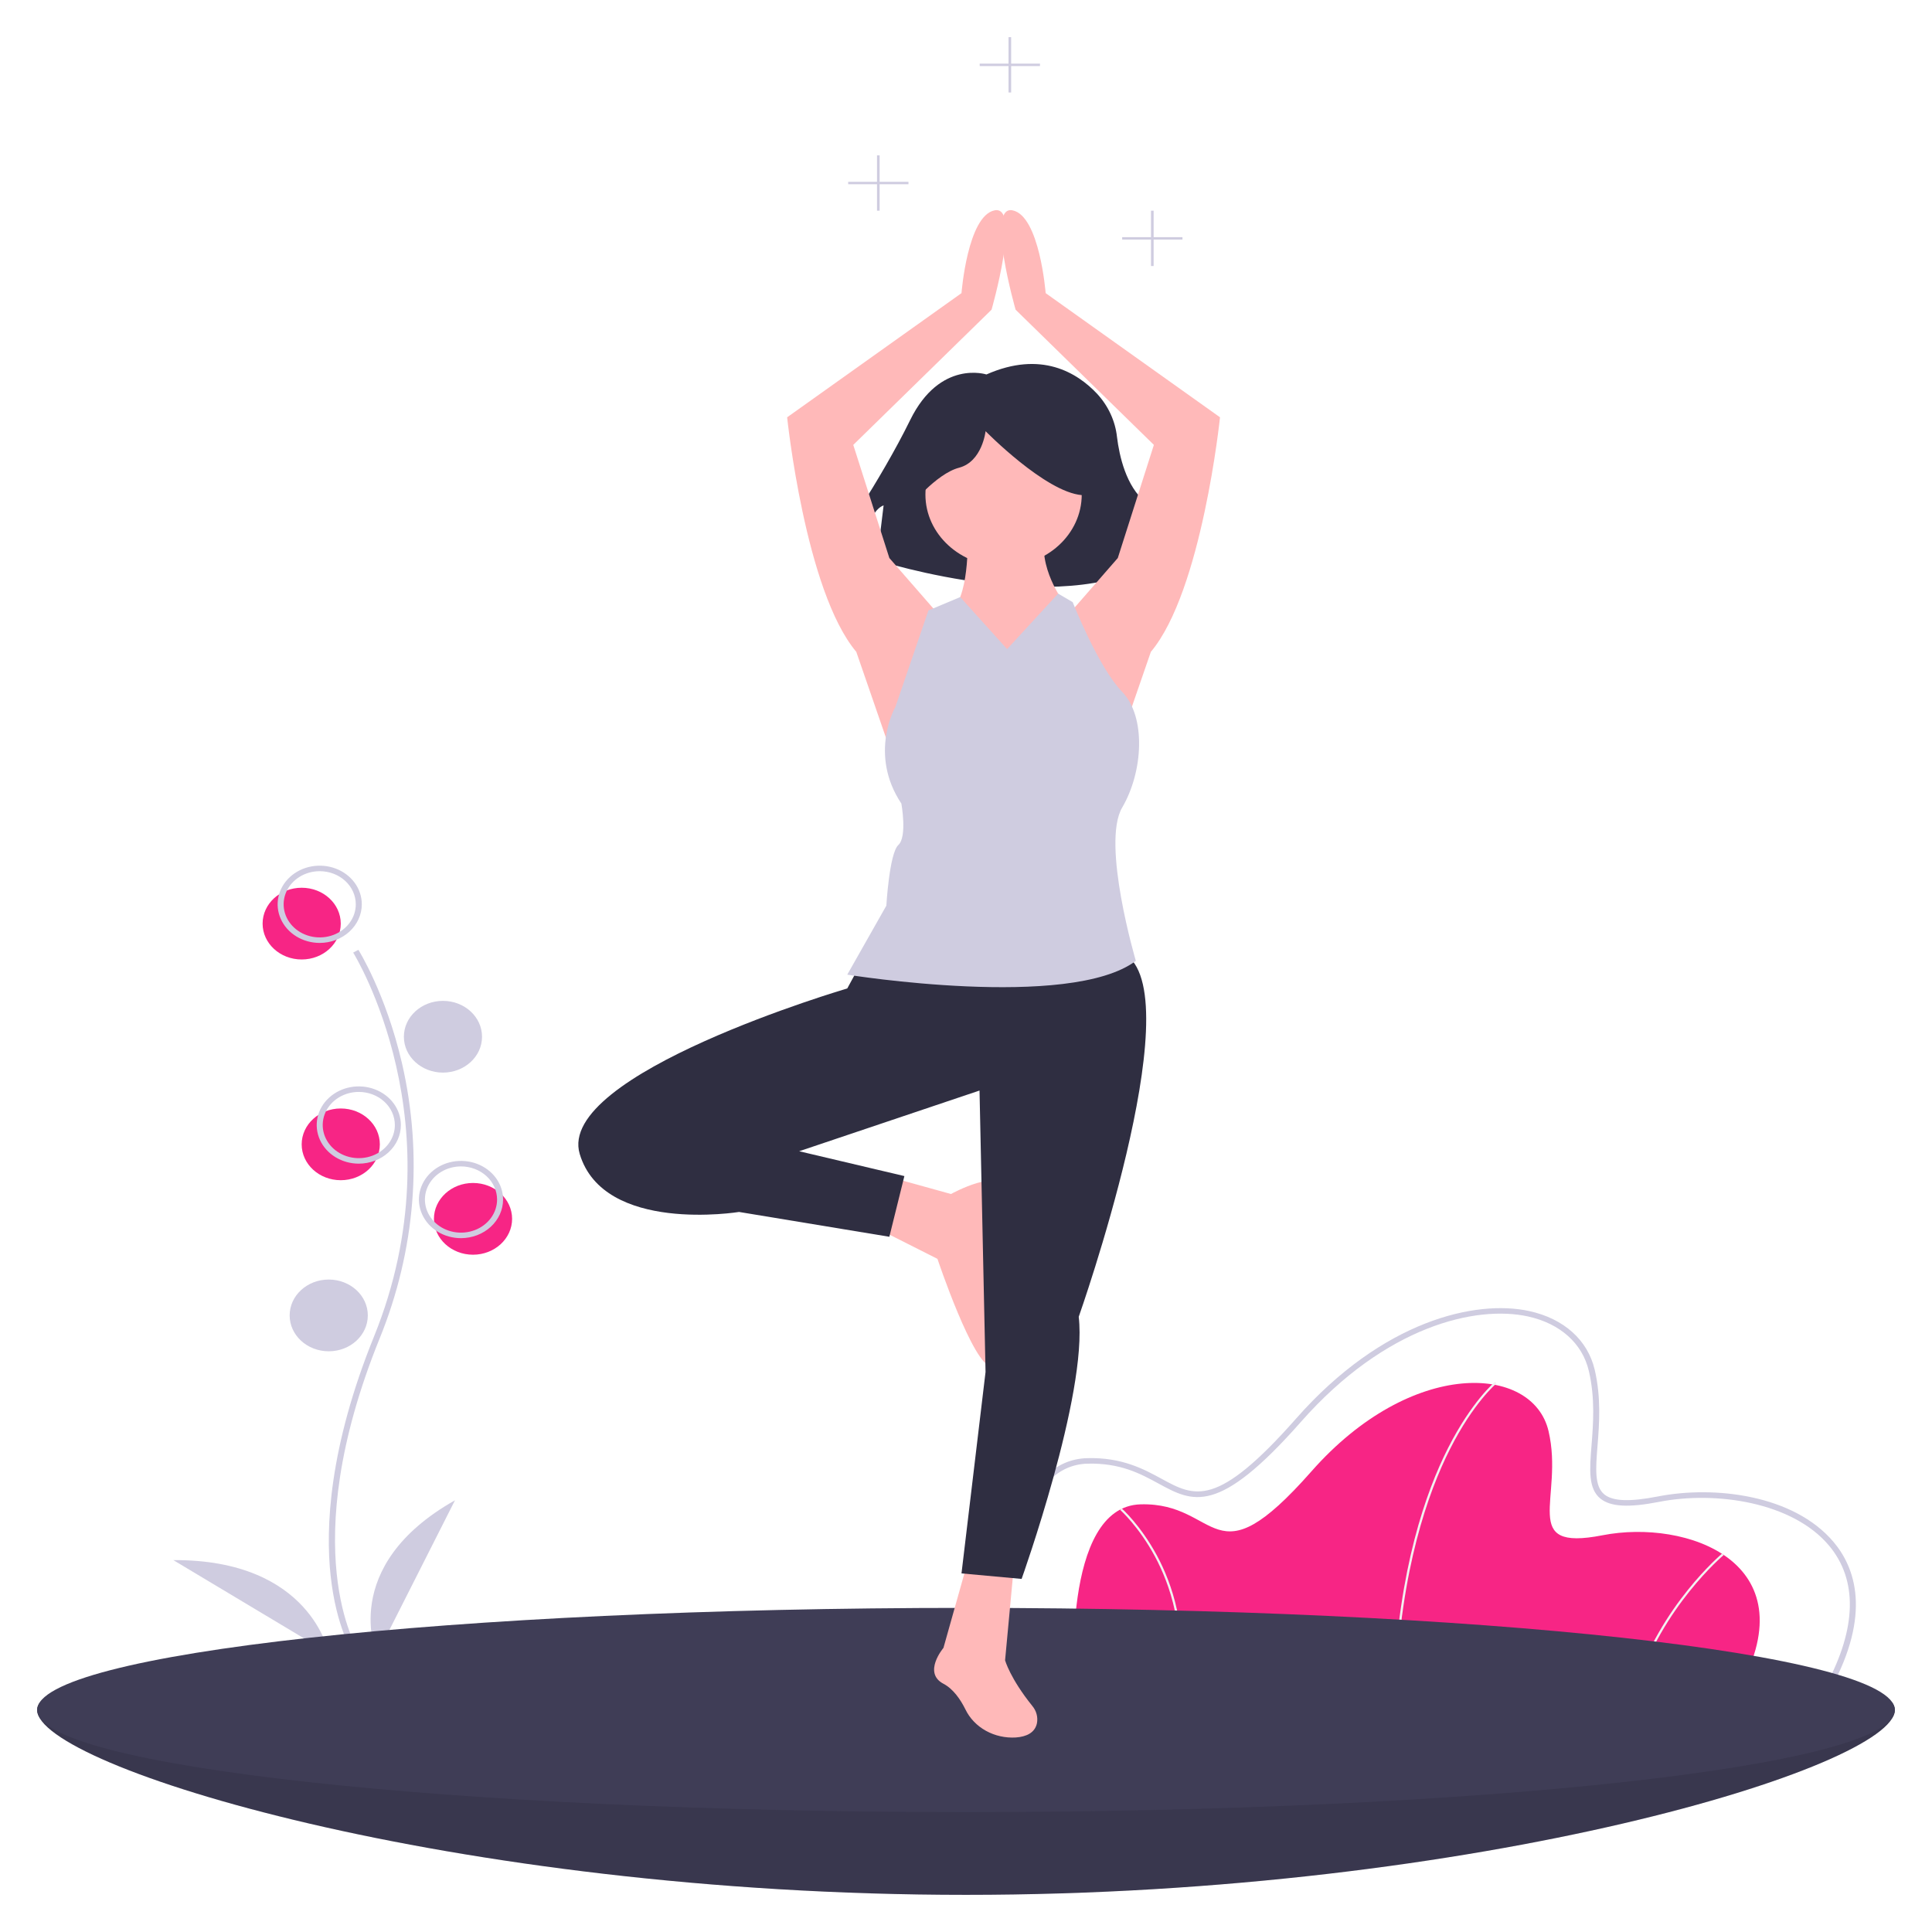<svg width="208" height="208" viewBox="0 0 208 208" fill="none" xmlns="http://www.w3.org/2000/svg">
<g clip-path="url(#clip0)" filter="url(#filter0_d)">
<path d="M204 180.097C204 186.167 159.228 200 104 200C48.772 200 4 186.167 4 180.097C4 174.027 48.772 178.018 104 178.018C159.228 178.018 204 174.027 204 180.097Z" fill="#3F3D56"/>
<path opacity="0.1" d="M204 180.097C204 186.167 159.228 200 104 200C48.772 200 4 186.167 4 180.097C4 174.027 48.772 178.018 104 178.018C159.228 178.018 204 174.027 204 180.097Z" fill="black"/>
<path d="M32.479 99.298C34.803 99.298 36.686 97.569 36.686 95.436C36.686 93.303 34.803 91.575 32.479 91.575C30.155 91.575 28.272 93.303 28.272 95.436C28.272 97.569 30.155 99.298 32.479 99.298Z" fill="#F72585"/>
<path d="M50.925 131.083C53.249 131.083 55.133 129.354 55.133 127.221C55.133 125.088 53.249 123.359 50.925 123.359C48.602 123.359 46.718 125.088 46.718 127.221C46.718 129.354 48.602 131.083 50.925 131.083Z" fill="#F72585"/>
<path d="M36.686 123.062C39.01 123.062 40.893 121.334 40.893 119.201C40.893 117.068 39.01 115.339 36.686 115.339C34.363 115.339 32.479 117.068 32.479 119.201C32.479 121.334 34.363 123.062 36.686 123.062Z" fill="#F72585"/>
<path d="M38.028 174.014C37.954 173.903 36.203 171.219 35.596 165.645C35.039 160.532 35.397 151.913 40.266 139.891C49.491 117.116 38.14 98.739 38.024 98.556L38.584 98.258C38.614 98.304 41.543 102.989 43.273 110.45C45.559 120.341 44.727 130.626 40.873 140.098C31.664 162.835 38.51 173.598 38.581 173.704L38.028 174.014Z" fill="#CFCCE0"/>
<path d="M34.421 97.516C33.525 97.516 32.649 97.272 31.904 96.815C31.159 96.358 30.578 95.708 30.235 94.948C29.892 94.188 29.802 93.352 29.977 92.546C30.152 91.739 30.583 90.998 31.217 90.416C31.851 89.835 32.658 89.438 33.537 89.278C34.416 89.118 35.327 89.2 36.155 89.515C36.983 89.829 37.69 90.362 38.188 91.046C38.686 91.73 38.952 92.534 38.952 93.357C38.95 94.46 38.472 95.516 37.623 96.296C36.774 97.076 35.622 97.514 34.421 97.516ZM34.421 89.792C33.653 89.792 32.902 90.001 32.263 90.393C31.625 90.785 31.127 91.341 30.833 91.993C30.539 92.644 30.462 93.361 30.612 94.052C30.762 94.744 31.132 95.379 31.675 95.877C32.218 96.376 32.91 96.716 33.663 96.853C34.416 96.991 35.197 96.92 35.907 96.65C36.617 96.38 37.223 95.924 37.65 95.337C38.077 94.751 38.304 94.062 38.304 93.357C38.303 92.412 37.894 91.506 37.166 90.837C36.438 90.169 35.45 89.793 34.421 89.792Z" fill="#CFCCE0"/>
<path d="M47.689 111.477C50.013 111.477 51.896 109.748 51.896 107.616C51.896 105.483 50.013 103.754 47.689 103.754C45.366 103.754 43.482 105.483 43.482 107.616C43.482 109.748 45.366 111.477 47.689 111.477Z" fill="#CFCCE0"/>
<path d="M38.628 121.28C37.732 121.28 36.856 121.036 36.111 120.579C35.366 120.122 34.785 119.473 34.442 118.713C34.099 117.953 34.009 117.117 34.184 116.31C34.359 115.503 34.79 114.762 35.424 114.181C36.058 113.599 36.865 113.203 37.744 113.042C38.623 112.882 39.534 112.964 40.362 113.279C41.19 113.594 41.897 114.127 42.395 114.811C42.893 115.495 43.158 116.299 43.158 117.121C43.157 118.224 42.679 119.281 41.83 120.061C40.981 120.84 39.829 121.279 38.628 121.28ZM38.628 113.557C37.86 113.557 37.109 113.766 36.47 114.157C35.832 114.549 35.334 115.106 35.04 115.757C34.746 116.409 34.669 117.125 34.819 117.817C34.969 118.508 35.339 119.143 35.882 119.642C36.425 120.141 37.117 120.48 37.87 120.618C38.623 120.755 39.404 120.685 40.114 120.415C40.824 120.145 41.43 119.688 41.857 119.102C42.283 118.516 42.511 117.826 42.511 117.121C42.51 116.176 42.101 115.27 41.373 114.602C40.645 113.934 39.657 113.558 38.628 113.557V113.557Z" fill="#CFCCE0"/>
<path d="M49.631 129.301C48.735 129.301 47.859 129.057 47.114 128.6C46.369 128.143 45.788 127.493 45.445 126.733C45.102 125.973 45.013 125.137 45.187 124.331C45.362 123.524 45.794 122.783 46.427 122.201C47.061 121.62 47.868 121.223 48.747 121.063C49.626 120.903 50.537 120.985 51.365 121.3C52.193 121.614 52.9 122.147 53.398 122.831C53.896 123.515 54.162 124.319 54.162 125.142C54.16 126.244 53.683 127.302 52.833 128.081C51.984 128.861 50.832 129.299 49.631 129.301ZM49.631 121.577C48.863 121.577 48.112 121.786 47.474 122.178C46.835 122.57 46.337 123.126 46.043 123.778C45.749 124.429 45.672 125.146 45.822 125.837C45.972 126.529 46.342 127.164 46.885 127.662C47.428 128.161 48.12 128.501 48.873 128.638C49.627 128.776 50.408 128.705 51.117 128.435C51.827 128.165 52.433 127.708 52.86 127.122C53.287 126.536 53.515 125.847 53.515 125.142C53.513 124.197 53.104 123.291 52.376 122.622C51.648 121.954 50.661 121.578 49.631 121.577Z" fill="#CFCCE0"/>
<path d="M35.392 141.48C37.715 141.48 39.599 139.751 39.599 137.618C39.599 135.485 37.715 133.756 35.392 133.756C33.068 133.756 31.184 135.485 31.184 137.618C31.184 139.751 33.068 141.48 35.392 141.48Z" fill="#CFCCE0"/>
<path d="M40.57 174.156C40.57 174.156 36.362 164.65 48.984 157.521L40.57 174.156Z" fill="#CFCCE0"/>
<path d="M35.395 173.984C35.395 173.984 33.481 163.875 18.661 163.962L35.395 173.984Z" fill="#CFCCE0"/>
<path d="M187.281 177.721H115.671C115.671 177.721 114.22 158.179 122.808 157.957C131.396 157.735 130.429 166.618 141.194 154.404C151.96 142.191 165.024 142.857 166.717 150.074C168.411 157.291 163.451 163.065 172.523 161.288C181.596 159.512 194.66 164.175 187.281 177.721Z" fill="#F72585"/>
<path d="M150.267 177.725L150.025 177.716C150.589 164.85 153.525 156.584 155.888 151.915C158.454 146.845 160.927 144.793 160.952 144.772L161.112 144.938C161.088 144.958 158.644 146.99 156.098 152.026C153.748 156.675 150.829 164.908 150.267 177.725Z" fill="#F2F2F2"/>
<path d="M176.185 177.752L175.952 177.69C178.749 168.879 185.334 163.316 185.401 163.261L185.563 163.425C185.497 163.48 178.961 169.004 176.185 177.752Z" fill="#F2F2F2"/>
<path d="M126.95 177.736L126.71 177.706C127.659 171.424 125.945 166.551 124.34 163.569C122.603 160.34 120.62 158.577 120.6 158.559L120.767 158.399C120.788 158.417 122.801 160.207 124.557 163.471C126.177 166.481 127.907 171.399 126.95 177.736Z" fill="#F2F2F2"/>
<path d="M197 178.018H107.947L107.927 177.741C107.876 177.052 106.74 160.804 112.475 155.007C113.757 153.711 115.302 153.03 117.066 152.985C120.804 152.887 123.154 154.173 125.049 155.204C128.62 157.149 130.98 158.434 139.559 148.701C148.853 138.157 158.88 135.889 164.645 137.15C168.369 137.966 170.936 140.269 171.688 143.471C172.399 146.503 172.173 149.352 171.991 151.641C171.796 154.09 171.642 156.024 172.738 156.901C173.652 157.632 175.478 157.699 178.484 157.11C184.596 155.913 193.125 156.937 197.406 162.015C199.71 164.746 201.524 169.711 197.089 177.854L197 178.018ZM108.555 177.424H196.599C199.904 171.269 200.007 166.069 196.895 162.378C192.967 157.721 184.728 156.495 178.619 157.691C175.354 158.331 173.408 158.225 172.312 157.349C170.973 156.277 171.137 154.212 171.345 151.597C171.524 149.346 171.747 146.545 171.055 143.596C170.358 140.627 167.967 138.488 164.495 137.728C158.914 136.506 149.167 138.746 140.062 149.075C131.131 159.207 128.441 157.742 124.718 155.715C122.8 154.671 120.622 153.487 117.084 153.579C115.503 153.62 114.113 154.234 112.954 155.406C107.799 160.616 108.429 175.227 108.555 177.424Z" fill="#CFCCE0"/>
<path d="M104 191.088C159.228 191.088 204 186.167 204 180.097C204 174.027 159.228 169.106 104 169.106C48.772 169.106 4 174.027 4 180.097C4 186.167 48.772 191.088 104 191.088Z" fill="#3F3D56"/>
<path d="M106.199 36.315C106.199 36.315 101.2 34.676 97.986 41.231C94.772 47.787 89.772 54.998 89.772 54.998L92.629 55.654C92.629 55.654 93.343 51.065 95.129 50.409L94.415 56.309C94.415 56.309 115.84 63.193 125.482 55.654L125.125 53.359C125.125 53.359 126.553 53.687 126.553 55.654L127.625 54.67C127.625 54.67 126.553 52.704 123.339 50.081C121.23 48.36 120.505 45.086 120.256 43.039C120.069 41.329 119.324 39.712 118.118 38.398C115.983 36.126 112.091 33.711 106.199 36.315Z" fill="#2F2E41"/>
<path d="M100.926 62.017L95.748 56.076L91.864 43.897L106.751 29.341C106.751 29.341 109.987 18.053 107.074 18.647C104.162 19.241 103.515 27.559 103.515 27.559L84.744 40.926C84.744 40.926 86.686 59.641 92.188 66.176L96.395 78.356L100.926 62.017Z" fill="#FFB9B9"/>
<path d="M115.165 62.017L120.343 56.076L124.227 43.897L109.34 29.341C109.34 29.341 106.104 18.053 109.016 18.647C111.929 19.241 112.576 27.559 112.576 27.559L131.346 40.926C131.346 40.926 129.405 59.641 123.903 66.176L119.696 78.356L115.165 62.017Z" fill="#FFB9B9"/>
<path d="M108.045 56.967C112.692 56.967 116.46 53.51 116.46 49.244C116.46 44.978 112.692 41.52 108.045 41.52C103.398 41.52 99.631 44.978 99.631 49.244C99.631 53.51 103.398 56.967 108.045 56.967Z" fill="#FFB9B9"/>
<path d="M104.162 53.403C104.162 53.403 104.485 59.641 102.544 61.72C100.602 63.8 98.66 74.494 108.045 74.791C117.43 75.088 116.459 65.879 116.459 65.879L114.518 60.829C114.518 60.829 111.605 56.967 112.576 53.403H104.162Z" fill="#FFB9B9"/>
<path d="M95.424 122.617L102.382 124.548C102.382 124.548 108.045 121.429 108.045 124.399C108.045 127.37 106.104 131.232 106.751 133.905C107.398 136.579 108.693 143.114 106.751 143.114C104.809 143.114 100.926 131.529 100.926 131.529L94.453 128.261L95.424 122.617Z" fill="#FFB9B9"/>
<path d="M104.162 164.205L101.573 173.413C101.573 173.413 99.308 176.087 101.573 177.275C102.636 177.833 103.414 178.979 103.94 180.039C104.399 180.993 105.167 181.795 106.139 182.335C107.112 182.875 108.241 183.127 109.375 183.057C110.48 182.973 111.41 182.572 111.637 181.53C111.699 181.203 111.687 180.868 111.601 180.546C111.515 180.223 111.356 179.921 111.136 179.658C108.748 176.697 108.207 174.75 108.207 174.75L109.178 164.353L104.162 164.205Z" fill="#FFB9B9"/>
<path d="M97.895 50.616C97.895 50.616 100.752 47.01 103.252 46.355C105.751 45.699 106.108 42.421 106.108 42.421C106.108 42.421 112.536 48.977 116.464 49.304C120.392 49.632 116.821 41.438 116.821 41.438L109.679 39.799L102.895 40.455L97.538 43.732L97.895 50.616Z" fill="#2F2E41"/>
<path d="M92.511 100.041L91.217 102.417C91.217 102.417 59.825 111.626 62.414 120.24C65.003 128.855 79.566 126.479 79.566 126.479L95.748 129.152L97.366 122.617L86.039 119.943L105.456 113.408L106.104 143.708L103.515 165.393L109.987 165.987C109.987 165.987 117.107 146.084 116.136 137.767C116.136 137.767 128.11 103.902 121.314 98.852C114.518 93.802 92.511 100.041 92.511 100.041Z" fill="#2F2E41"/>
<path d="M108.425 65.883L103.375 60.281L99.955 61.72L96.395 72.117C96.395 72.117 93.482 77.167 97.042 82.514C97.042 82.514 97.689 86.079 96.718 86.97C95.748 87.861 95.424 93.505 95.424 93.505L91.217 100.932C91.217 100.932 115.165 104.794 122.285 99.447C122.285 99.447 118.549 86.803 120.814 82.942C123.079 79.08 123.403 73.16 120.814 70.486C118.225 67.813 115.489 60.829 115.489 60.829L113.921 59.909L108.425 65.883Z" fill="#CFCCE0"/>
<path d="M127.304 21.532H124.2V18.683H123.918V21.532H120.814V21.791H123.918V24.64H124.2V21.791H127.304V21.532Z" fill="#CFCCE0"/>
<path d="M97.805 15.575H94.701V12.726H94.419V15.575H91.316V15.834H94.419V18.683H94.701V15.834H97.805V15.575Z" fill="#CFCCE0"/>
<path d="M111.965 2.849H108.861V0H108.579V2.849H105.475V3.108H108.579V5.957H108.861V3.108H111.965V2.849Z" fill="#CFCCE0"/>
</g>
<defs>
<filter id="filter0_d" x="0" y="0" width="208" height="208" filterUnits="userSpaceOnUse" color-interpolation-filters="sRGB">
<feFlood flood-opacity="0" result="BackgroundImageFix"/>
<feColorMatrix in="SourceAlpha" type="matrix" values="0 0 0 0 0 0 0 0 0 0 0 0 0 0 0 0 0 0 127 0"/>
<feOffset dy="4"/>
<feGaussianBlur stdDeviation="2"/>
<feColorMatrix type="matrix" values="0 0 0 0 0 0 0 0 0 0 0 0 0 0 0 0 0 0 0.25 0"/>
<feBlend mode="normal" in2="BackgroundImageFix" result="effect1_dropShadow"/>
<feBlend mode="normal" in="SourceGraphic" in2="effect1_dropShadow" result="shape"/>
</filter>
<clipPath id="clip0">
<rect width="200" height="200" fill="white" transform="translate(4)"/>
</clipPath>
</defs>
</svg>

